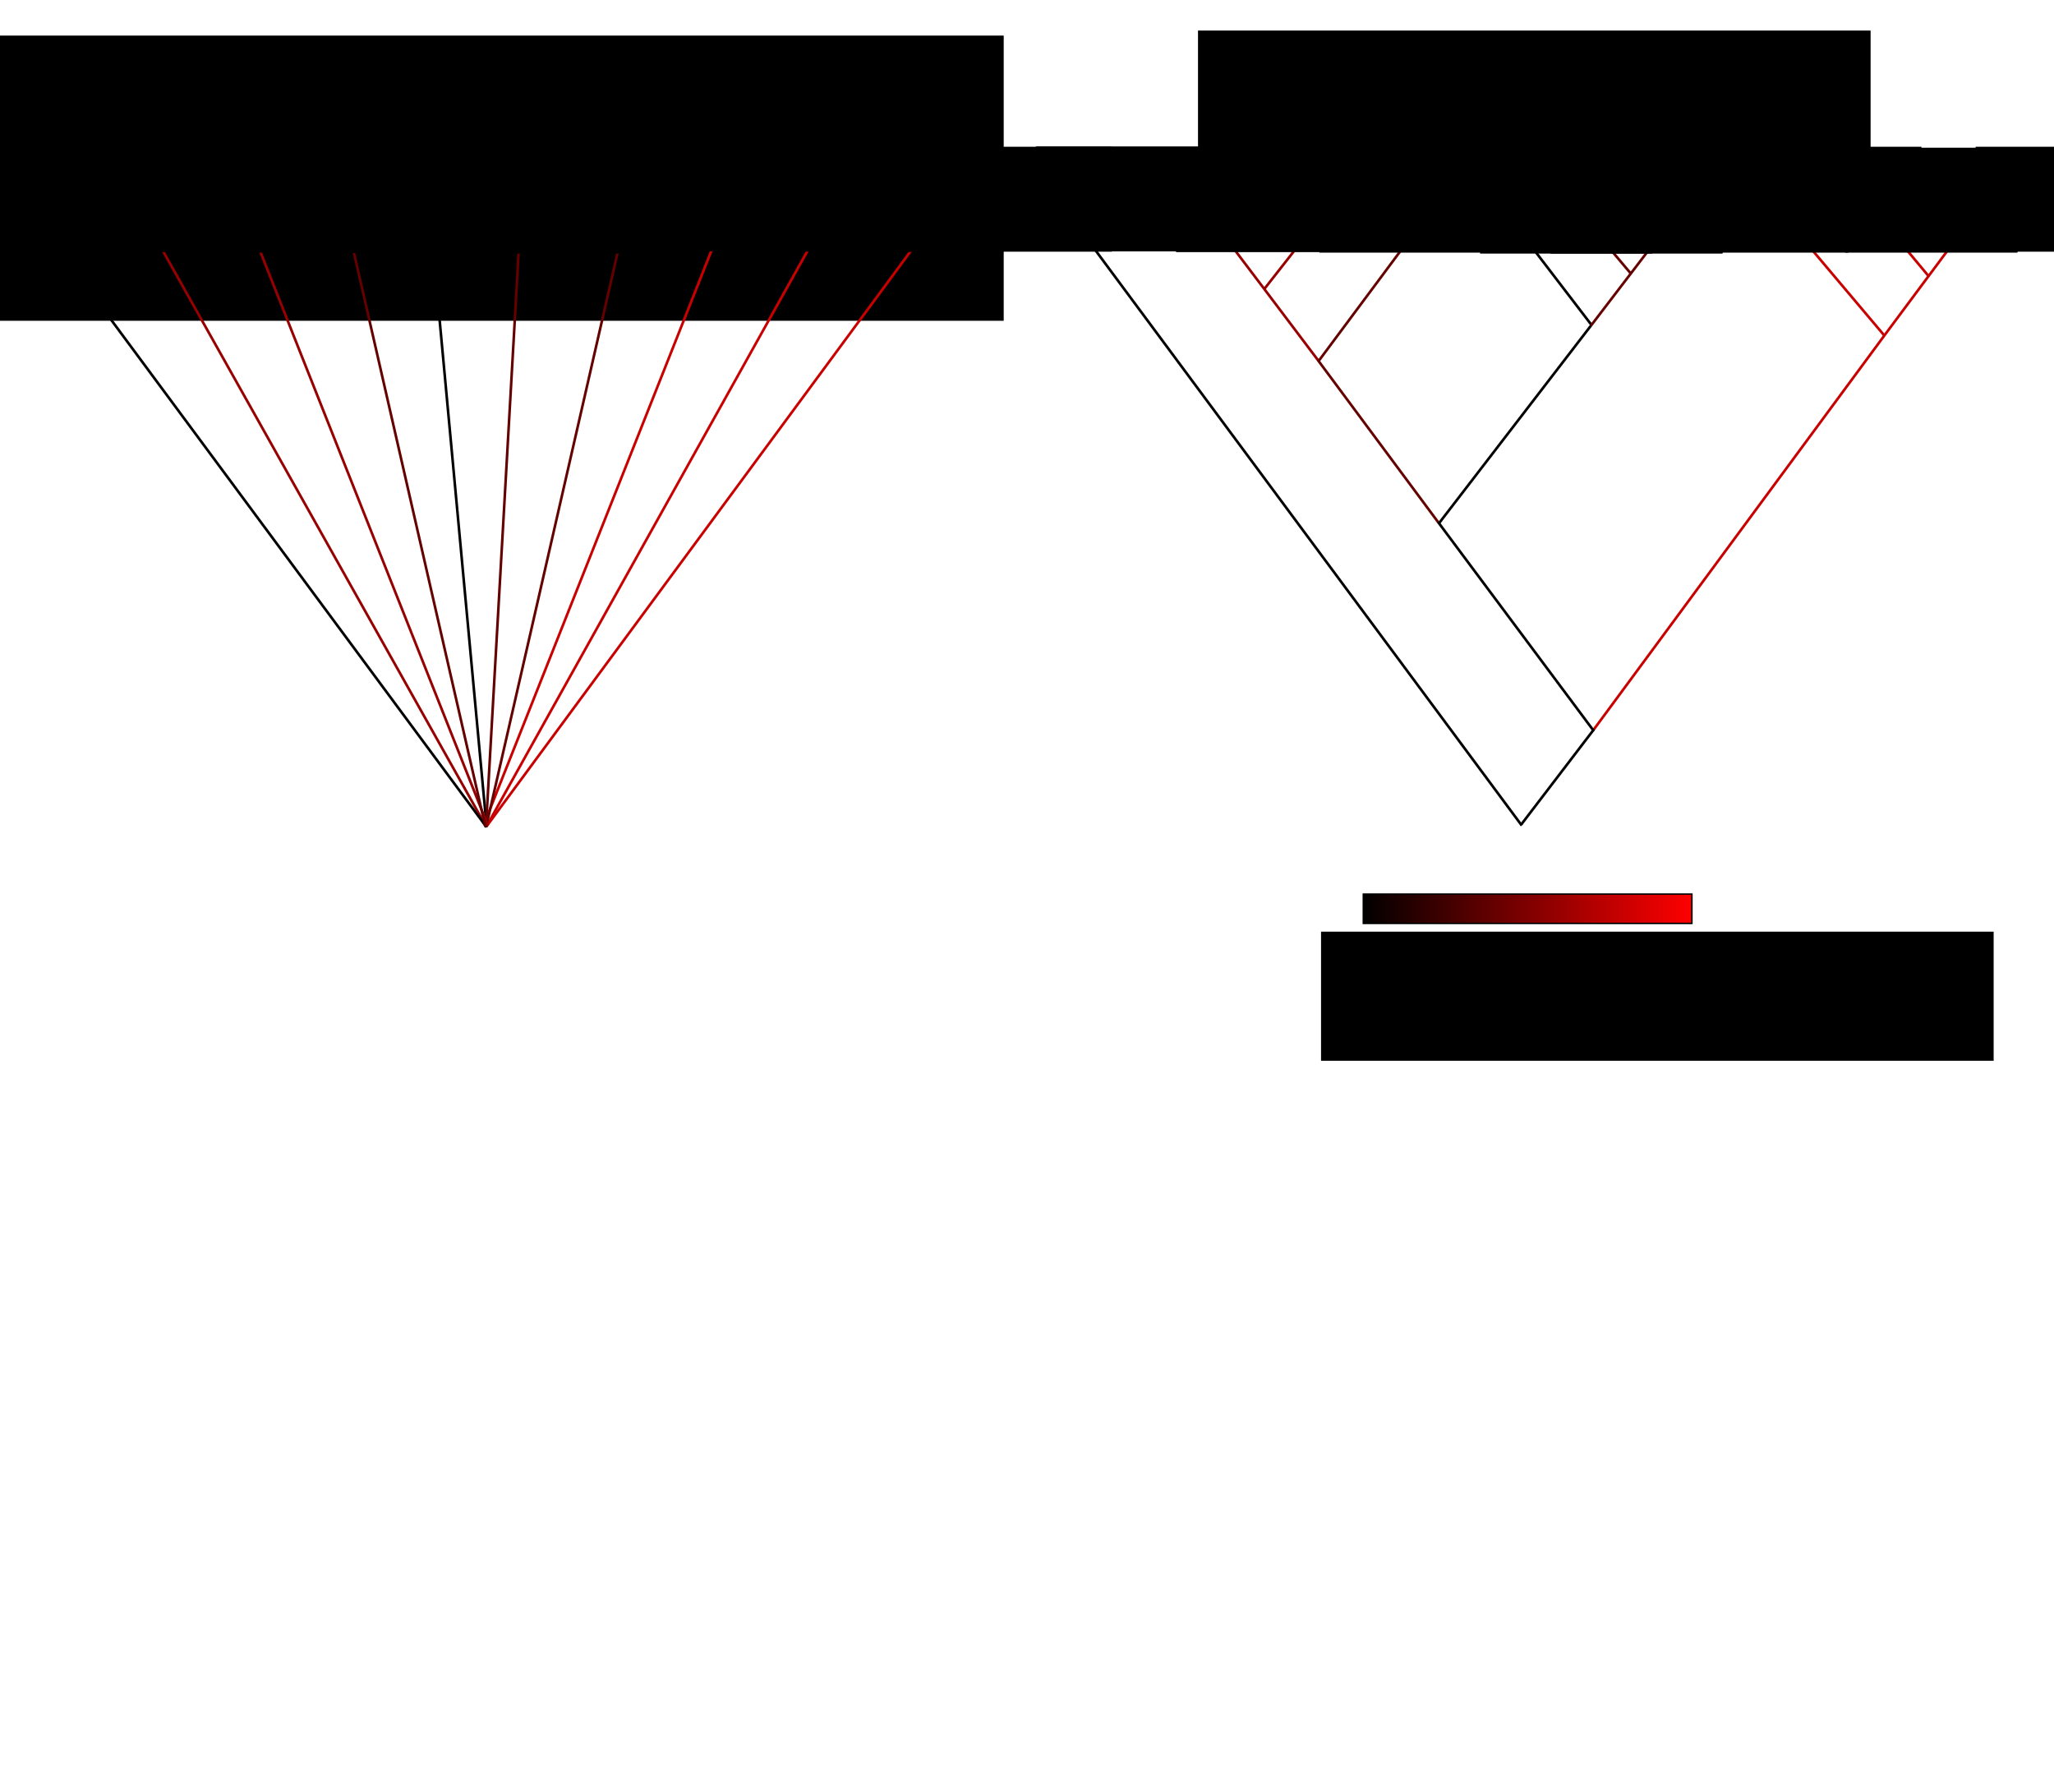 <?xml version="1.0" encoding="UTF-8" standalone="no"?>
<!-- Created with Inkscape (http://www.inkscape.org/) -->

<svg
   xmlns:dc="http://purl.org/dc/elements/1.1/"
   xmlns:cc="http://creativecommons.org/ns#"
   xmlns:rdf="http://www.w3.org/1999/02/22-rdf-syntax-ns#"
   xmlns:svg="http://www.w3.org/2000/svg"
   xmlns="http://www.w3.org/2000/svg"
   xmlns:xlink="http://www.w3.org/1999/xlink"
   xmlns:sodipodi="http://sodipodi.sourceforge.net/DTD/sodipodi-0.dtd"
   xmlns:inkscape="http://www.inkscape.org/namespaces/inkscape"
   width="791.748"
   height="690.671"
   id="svg5548"
   version="1.1"
   inkscape:version="0.91 r13725"
   sodipodi:docname="phylogenetic_contrasts.svg"
   inkscape:export-filename="/Users/bebatut/Documents/phd/com/2017/backofen_lab_meeting_02_16/images/phylogenetic_contrasts.png"
   inkscape:export-xdpi="100.828"
   inkscape:export-ydpi="100.828">
  <defs
     id="defs5550">
    <linearGradient
       id="linearGradient6309">
      <stop
         style="stop-color:#000000;stop-opacity:1;"
         offset="0"
         id="stop6311" />
      <stop
         style="stop-color:#ff0000;stop-opacity:1;"
         offset="1"
         id="stop6319" />
    </linearGradient>
    <linearGradient
       id="linearGradient6297">
      <stop
         style="stop-color:#0000fd;stop-opacity:1;"
         offset="0"
         id="stop6299" />
      <stop
         id="stop6307"
         offset="0.25"
         style="stop-color:#2525e3;stop-opacity:0.749;" />
      <stop
         id="stop6305"
         offset="0.5"
         style="stop-color:#4b4bc9;stop-opacity:0.498;" />
      <stop
         style="stop-color:#969696;stop-opacity:0;"
         offset="1"
         id="stop6301" />
    </linearGradient>
    <linearGradient
       inkscape:collect="always"
       xlink:href="#linearGradient6309"
       id="linearGradient3254"
       gradientUnits="userSpaceOnUse"
       gradientTransform="matrix(0.56,0,0,0.56,142.811,246.97)"
       x1="-180.307"
       y1="573.55"
       x2="46.967"
       y2="573.55" />
  </defs>
  <sodipodi:namedview
     id="base"
     pagecolor="#ffffff"
     bordercolor="#666666"
     borderopacity="1.0"
     inkscape:pageopacity="0.0"
     inkscape:pageshadow="2"
     inkscape:zoom="0.48212964"
     inkscape:cx="738.75669"
     inkscape:cy="218.5063"
     inkscape:document-units="px"
     inkscape:current-layer="layer1"
     showgrid="false"
     inkscape:window-width="1280"
     inkscape:window-height="751"
     inkscape:window-x="0"
     inkscape:window-y="1"
     inkscape:window-maximized="1"
     fit-margin-top="5"
     fit-margin-right="5"
     fit-margin-bottom="5"
     fit-margin-left="5" />
  <g
     inkscape:label="Layer 1"
     inkscape:groupmode="layer"
     id="layer1"
     transform="translate(483.352,-217.766)">
    <rect
       style="fill:url(#linearGradient3254);fill-opacity:1;stroke:#000000;stroke-width:0.56;stroke-miterlimit:4;stroke-dasharray:none;stroke-dashoffset:0;stroke-opacity:1"
       id="rect5787"
       width="126.668"
       height="11.31"
       x="42.155"
       y="562.388" />
    <flowRoot
       xml:space="preserve"
       id="flowRoot6374"
       style="font-style:normal;font-variant:normal;font-weight:normal;font-stretch:normal;font-size:20px;line-height:125%;font-family:'Grand Hotel';-inkscape-font-specification:'Grand Hotel';letter-spacing:0px;word-spacing:0px;fill:#000000;fill-opacity:1;stroke:none"
       transform="translate(163.795,114.597)"><flowRegion
         id="flowRegion6376"><rect
           id="rect6378"
           width="259.266"
           height="49.779"
           x="-137.93"
           y="462.272" /></flowRegion><flowPara
         id="flowPara6380"
         style="font-style:normal;font-variant:normal;font-weight:normal;font-stretch:normal;font-size:12px;font-family:Sans;-inkscape-font-specification:Helvetica">Range for a known criteria</flowPara></flowRoot>    <flowRoot
       xml:space="preserve"
       id="flowRoot6374-1"
       style="font-style:normal;font-variant:normal;font-weight:normal;font-stretch:normal;font-size:20px;line-height:125%;font-family:'Grand Hotel';-inkscape-font-specification:'Grand Hotel';letter-spacing:0px;word-spacing:0px;fill:#000000;fill-opacity:1;stroke:none"
       transform="translate(116.367,-232.729)"><flowRegion
         id="flowRegion6376-2"><rect
           id="rect6378-3"
           width="259.266"
           height="49.779"
           x="-137.93"
           y="462.272"
           style="font-size:20px" /></flowRegion><flowPara
         id="flowPara6380-2"
         style="font-style:normal;font-variant:normal;font-weight:normal;font-stretch:normal;font-size:20px;font-family:Sans;-inkscape-font-specification:Helvetica">What evolution produces</flowPara></flowRoot>    <flowRoot
       xml:space="preserve"
       id="flowRoot6374-1-3"
       style="font-style:normal;font-variant:normal;font-weight:normal;font-stretch:normal;font-size:20px;line-height:125%;font-family:'Grand Hotel';-inkscape-font-specification:'Grand Hotel';text-align:center;letter-spacing:0px;word-spacing:0px;text-anchor:middle;fill:#000000;fill-opacity:1;stroke:none"
       transform="translate(-347.426,-230.791)"><flowRegion
         id="flowRegion6376-2-5"><rect
           id="rect6378-3-4"
           width="388.9"
           height="109.929"
           x="-137.93"
           y="462.272"
           style="font-size:20px;text-align:center;text-anchor:middle" /></flowRegion><flowPara
         id="flowPara6380-2-8"
         style="font-style:normal;font-variant:normal;font-weight:normal;font-stretch:normal;font-size:20px;font-family:Sans;-inkscape-font-specification:Helvetica;text-align:center;text-anchor:middle">What conventional statistics assumed</flowPara></flowRoot>    <g
       id="g4398"
       transform="translate(-8.687,0)">
      <path
         inkscape:connector-curvature="0"
         id="path6337"
         d="M 79.862,419.275 33.395,356.645"
         style="fill:none;stroke:#640000;stroke-width:1px;stroke-linecap:butt;stroke-linejoin:miter;stroke-opacity:1" />
      <path
         sodipodi:nodetypes="cc"
         inkscape:connector-curvature="0"
         id="path5602-1-0"
         d="M 111.928,535.963 -67.819,293.438"
         style="fill:none;stroke:#000000;stroke-width:1px;stroke-linecap:butt;stroke-linejoin:miter;stroke-opacity:1" />
      <path
         sodipodi:nodetypes="cc"
         inkscape:connector-curvature="0"
         id="path5602-1-0-8-7-9"
         d="M 154.071,323.33 129.324,294.02"
         style="fill:none;stroke:#640000;stroke-width:1px;stroke-linecap:butt;stroke-linejoin:miter;stroke-opacity:1" />
      <path
         inkscape:connector-curvature="0"
         id="path6321"
         d="M 111.788,535.48 139.568,499.114"
         style="fill:none;stroke:#000000;stroke-width:1px;stroke-linecap:butt;stroke-linejoin:miter;stroke-opacity:1" />
      <path
         inkscape:connector-curvature="0"
         id="path6323"
         d="M 139.545,499.142 251.672,347.114"
         style="fill:none;stroke:#c80000;stroke-width:1px;stroke-linecap:butt;stroke-linejoin:miter;stroke-opacity:1" />
      <path
         sodipodi:nodetypes="cc"
         inkscape:connector-curvature="0"
         id="path6325"
         d="m 251.649,347.137 39.709,-53.36"
         style="fill:none;stroke:#c80000;stroke-width:1px;stroke-linecap:butt;stroke-linejoin:miter;stroke-opacity:1" />
      <path
         sodipodi:nodetypes="cc"
         inkscape:connector-curvature="0"
         id="path6327"
         d="m 206.854,293.956 44.979,53.319"
         style="fill:none;stroke:#c80000;stroke-width:1px;stroke-linecap:butt;stroke-linejoin:miter;stroke-opacity:1" />
      <path
         sodipodi:nodetypes="cc"
         inkscape:connector-curvature="0"
         id="path6329"
         d="m 243.334,293.717 25.281,30.325"
         style="fill:none;stroke:#c80000;stroke-width:1px;stroke-linecap:butt;stroke-linejoin:miter;stroke-opacity:1" />
      <path
         inkscape:connector-curvature="0"
         id="path6331"
         d="M 139.728,499.579 79.876,419.272"
         style="fill:none;stroke:#000000;stroke-width:1px;stroke-linecap:butt;stroke-linejoin:miter;stroke-opacity:1" />
      <path
         inkscape:connector-curvature="0"
         id="path6333"
         d="M -14.182,293.691 12.587,329.046"
         style="fill:none;stroke:#960000;stroke-width:1px;stroke-linecap:butt;stroke-linejoin:miter;stroke-opacity:1" />
      <path
         inkscape:connector-curvature="0"
         id="path6335"
         d="M 33.547,356.825 12.587,329.046"
         style="fill:none;stroke:#960000;stroke-width:1px;stroke-linecap:butt;stroke-linejoin:miter;stroke-opacity:1" />
      <path
         inkscape:connector-curvature="0"
         id="path6339"
         d="M 80.383,294.058 33.411,357.193"
         style="fill:none;stroke:#640000;stroke-width:1px;stroke-linecap:butt;stroke-linejoin:miter;stroke-opacity:1" />
      <path
         sodipodi:nodetypes="cc"
         inkscape:connector-curvature="0"
         id="path6341"
         d="M 12.605,329.258 40.357,293.869"
         style="fill:none;stroke:#960000;stroke-width:1px;stroke-linecap:butt;stroke-linejoin:miter;stroke-opacity:1" />
      <path
         inkscape:connector-curvature="0"
         id="path6343"
         d="M 79.785,419.753 138.627,343.234"
         style="fill:none;stroke:#000000;stroke-width:1px;stroke-linecap:butt;stroke-linejoin:miter;stroke-opacity:1" />
      <path
         sodipodi:nodetypes="cc"
         inkscape:connector-curvature="0"
         id="path6345"
         d="m 101.023,293.65 37.901,49.538"
         style="fill:none;stroke:#000000;stroke-width:1px;stroke-linecap:butt;stroke-linejoin:miter;stroke-opacity:1" />
      <path
         sodipodi:nodetypes="cc"
         inkscape:connector-curvature="0"
         id="path6347"
         d="m 138.604,343.279 37.662,-49.272"
         style="fill:none;stroke:#640000;stroke-width:1px;stroke-linecap:butt;stroke-linejoin:miter;stroke-opacity:1" />
      <flowRoot
         transform="translate(-391.687,4.309)"
         style="font-style:normal;font-variant:normal;font-weight:normal;font-stretch:normal;font-size:12px;line-height:125%;font-family:Sans;-inkscape-font-specification:Helvetica;letter-spacing:0px;word-spacing:0px;fill:#000000;fill-opacity:1;stroke:none"
         id="flowRoot6565-16"
         xml:space="preserve"><flowRegion
           id="flowRegion6567-1"><rect
             style="font-style:normal;font-variant:normal;font-weight:normal;font-stretch:normal;font-size:12px;font-family:Sans;-inkscape-font-specification:Helvetica"
             y="269.896"
             x="316.305"
             height="40.446"
             width="66.372"
             id="rect6569-2" /></flowRegion><flowPara
           id="flowPara6571-35">x<flowSpan
   id="flowSpan6573-0"
   style="font-size:65.001%;baseline-shift:sub">1</flowSpan></flowPara></flowRoot>      <flowRoot
         transform="translate(-337.636,4.606)"
         style="font-style:normal;font-variant:normal;font-weight:normal;font-stretch:normal;font-size:12px;line-height:125%;font-family:Sans;-inkscape-font-specification:Helvetica;letter-spacing:0px;word-spacing:0px;fill:#000000;fill-opacity:1;stroke:none"
         id="flowRoot6565-1-3"
         xml:space="preserve"><flowRegion
           id="flowRegion6567-6-4"><rect
             style="font-style:normal;font-variant:normal;font-weight:normal;font-stretch:normal;font-size:12px;font-family:Sans;-inkscape-font-specification:Helvetica"
             y="269.896"
             x="316.305"
             height="40.446"
             width="66.372"
             id="rect6569-0-3" /></flowRegion><flowPara
           id="flowPara6571-8-9">x<flowSpan
   id="flowSpan6616-4"
   style="font-size:65.001%;baseline-shift:sub">2</flowSpan></flowPara></flowRoot>      <flowRoot
         transform="translate(-282.423,4.803)"
         style="font-style:normal;font-variant:normal;font-weight:normal;font-stretch:normal;font-size:12px;line-height:125%;font-family:Sans;-inkscape-font-specification:Helvetica;letter-spacing:0px;word-spacing:0px;fill:#000000;fill-opacity:1;stroke:none"
         id="flowRoot6565-4-6"
         xml:space="preserve"><flowRegion
           id="flowRegion6567-0-7"><rect
             style="font-style:normal;font-variant:normal;font-weight:normal;font-stretch:normal;font-size:12px;font-family:Sans;-inkscape-font-specification:Helvetica"
             y="269.896"
             x="316.305"
             height="40.446"
             width="66.372"
             id="rect6569-7-8" /></flowRegion><flowPara
           id="flowPara6571-4-8">x<flowSpan
   id="flowSpan6738-5"
   style="font-size:65.001%;baseline-shift:sub">3</flowSpan></flowPara></flowRoot>      <flowRoot
         transform="translate(-241.358,4.436)"
         style="font-style:normal;font-variant:normal;font-weight:normal;font-stretch:normal;font-size:12px;line-height:125%;font-family:Sans;-inkscape-font-specification:Helvetica;letter-spacing:0px;word-spacing:0px;fill:#000000;fill-opacity:1;stroke:none"
         id="flowRoot6565-9-8"
         xml:space="preserve"><flowRegion
           id="flowRegion6567-4-0"><rect
             style="font-style:normal;font-variant:normal;font-weight:normal;font-stretch:normal;font-size:12px;font-family:Sans;-inkscape-font-specification:Helvetica"
             y="269.896"
             x="316.305"
             height="40.446"
             width="66.372"
             id="rect6569-6-4" /></flowRegion><flowPara
           id="flowPara6571-5-9">x<flowSpan
   id="flowSpan6740-5"
   style="font-size:65.001%;baseline-shift:sub">4</flowSpan></flowPara></flowRoot>      <flowRoot
         transform="translate(-220.458,5.169)"
         style="font-style:normal;font-variant:normal;font-weight:normal;font-stretch:normal;font-size:12px;line-height:125%;font-family:Sans;-inkscape-font-specification:Helvetica;letter-spacing:0px;word-spacing:0px;fill:#000000;fill-opacity:1;stroke:none"
         id="flowRoot6565-5-8"
         xml:space="preserve"><flowRegion
           id="flowRegion6567-8-1"><rect
             style="font-style:normal;font-variant:normal;font-weight:normal;font-stretch:normal;font-size:12px;font-family:Sans;-inkscape-font-specification:Helvetica"
             y="269.896"
             x="316.305"
             height="40.446"
             width="66.372"
             id="rect6569-5-3" /></flowRegion><flowPara
           id="flowPara6571-3-2">x<flowSpan
   id="flowSpan6742-1"
   style="font-size:65.001%;baseline-shift:sub">5</flowSpan></flowPara></flowRoot>      <flowRoot
         transform="translate(-193.325,5.169)"
         style="font-style:normal;font-variant:normal;font-weight:normal;font-stretch:normal;font-size:12px;line-height:125%;font-family:Sans;-inkscape-font-specification:Helvetica;letter-spacing:0px;word-spacing:0px;fill:#000000;fill-opacity:1;stroke:none"
         id="flowRoot6565-12-3"
         xml:space="preserve"><flowRegion
           id="flowRegion6567-7-7"><rect
             style="font-style:normal;font-variant:normal;font-weight:normal;font-stretch:normal;font-size:12px;font-family:Sans;-inkscape-font-specification:Helvetica"
             y="269.896"
             x="316.305"
             height="40.446"
             width="66.372"
             id="rect6569-65-1" /></flowRegion><flowPara
           id="flowPara6571-89-5">x<flowSpan
   id="flowSpan6744-1"
   style="font-size:65.001%;baseline-shift:sub">6</flowSpan></flowPara></flowRoot>      <flowRoot
         transform="translate(-144.927,4.803)"
         style="font-style:normal;font-variant:normal;font-weight:normal;font-stretch:normal;font-size:12px;line-height:125%;font-family:Sans;-inkscape-font-specification:Helvetica;letter-spacing:0px;word-spacing:0px;fill:#000000;fill-opacity:1;stroke:none"
         id="flowRoot6565-0-9"
         xml:space="preserve"><flowRegion
           id="flowRegion6567-5-7"><rect
             style="font-style:normal;font-variant:normal;font-weight:normal;font-stretch:normal;font-size:12px;font-family:Sans;-inkscape-font-specification:Helvetica"
             y="269.896"
             x="316.305"
             height="40.446"
             width="66.372"
             id="rect6569-4-9" /></flowRegion><flowPara
           id="flowPara6571-7-9">x<flowSpan
   id="flowSpan6746-0"
   style="font-size:65.001%;baseline-shift:sub">7</flowSpan></flowPara></flowRoot>      <flowRoot
         transform="translate(-116.694,4.436)"
         style="font-style:normal;font-variant:normal;font-weight:normal;font-stretch:normal;font-size:12px;line-height:125%;font-family:Sans;-inkscape-font-specification:Helvetica;letter-spacing:0px;word-spacing:0px;fill:#000000;fill-opacity:1;stroke:none"
         id="flowRoot6565-08-1"
         xml:space="preserve"><flowRegion
           id="flowRegion6567-2-2"><rect
             style="font-style:normal;font-variant:normal;font-weight:normal;font-stretch:normal;font-size:12px;font-family:Sans;-inkscape-font-specification:Helvetica"
             y="269.896"
             x="316.305"
             height="40.446"
             width="66.372"
             id="rect6569-60-8" /></flowRegion><flowPara
           id="flowPara6571-88-5">x<flowSpan
   id="flowSpan6748-1"
   style="font-size:65.001%;baseline-shift:sub">8</flowSpan></flowPara></flowRoot>      <flowRoot
         transform="translate(-79.661,4.803)"
         style="font-style:normal;font-variant:normal;font-weight:normal;font-stretch:normal;font-size:12px;line-height:125%;font-family:Sans;-inkscape-font-specification:Helvetica;letter-spacing:0px;word-spacing:0px;fill:#000000;fill-opacity:1;stroke:none"
         id="flowRoot6565-93-4"
         xml:space="preserve"><flowRegion
           id="flowRegion6567-87-6"><rect
             style="font-style:normal;font-variant:normal;font-weight:normal;font-stretch:normal;font-size:12px;font-family:Sans;-inkscape-font-specification:Helvetica"
             y="269.896"
             x="316.305"
             height="40.446"
             width="66.372"
             id="rect6569-08-6" /></flowRegion><flowPara
           id="flowPara6571-56-4">x<flowSpan
   id="flowSpan6750-1"
   style="font-size:65.001%;baseline-shift:sub">9</flowSpan></flowPara></flowRoot>      <flowRoot
         transform="translate(-29.429,4.436)"
         style="font-style:normal;font-variant:normal;font-weight:normal;font-stretch:normal;font-size:12px;line-height:125%;font-family:Sans;-inkscape-font-specification:Helvetica;letter-spacing:0px;word-spacing:0px;fill:#000000;fill-opacity:1;stroke:none"
         id="flowRoot6565-938-3"
         xml:space="preserve"><flowRegion
           id="flowRegion6567-67-7"><rect
             style="font-style:normal;font-variant:normal;font-weight:normal;font-stretch:normal;font-size:12px;font-family:Sans;-inkscape-font-specification:Helvetica"
             y="269.896"
             x="316.305"
             height="40.446"
             width="66.372"
             id="rect6569-70-3" /></flowRegion><flowPara
           id="flowPara6571-9-8">x<flowSpan
   id="flowSpan6752-4"
   style="font-size:65.001%;baseline-shift:sub">10</flowSpan></flowPara></flowRoot>    </g>
    <g
       id="g4466">
      <path
         sodipodi:nodetypes="cc"
         inkscape:connector-curvature="0"
         id="path5556-2"
         d="m -201.09,294.119 -95.714,241.429"
         style="fill:none;stroke:#c80000;stroke-width:1px;stroke-linecap:butt;stroke-linejoin:miter;stroke-opacity:1" />
      <path
         inkscape:connector-curvature="0"
         id="path5578"
         d="m -318.198,294.748 22.223,239.406"
         style="fill:none;stroke:#000000;stroke-width:1px;stroke-linecap:butt;stroke-linejoin:miter;stroke-opacity:1" />
      <path
         sodipodi:nodetypes="cc"
         inkscape:connector-curvature="0"
         id="path5580"
         d="m -282.338,295.758 -13.637,239.911"
         style="fill:none;stroke:#640000;stroke-width:1px;stroke-linecap:butt;stroke-linejoin:miter;stroke-opacity:1" />
      <path
         sodipodi:nodetypes="cc"
         inkscape:connector-curvature="0"
         id="path5582"
         d="M -161.507,295.49 -295.857,536.325"
         style="fill:none;stroke:#c80000;stroke-width:1px;stroke-linecap:butt;stroke-linejoin:miter;stroke-opacity:1" />
      <path
         sodipodi:nodetypes="cc"
         inkscape:connector-curvature="0"
         id="path5582-2"
         d="m -431.366,295.222 135.422,241.192"
         style="fill:none;stroke:#960000;stroke-width:1px;stroke-linecap:butt;stroke-linejoin:miter;stroke-opacity:1" />
      <path
         sodipodi:nodetypes="cc"
         inkscape:connector-curvature="0"
         id="path5602"
         d="M -295.947,536.473 -118.665,296.056"
         style="fill:none;stroke:#c80000;stroke-width:1px;stroke-linecap:butt;stroke-linejoin:miter;stroke-opacity:1" />
      <path
         sodipodi:nodetypes="cc"
         inkscape:connector-curvature="0"
         id="path5602-1"
         d="M -295.79,536.6 -474.501,295.112"
         style="fill:none;stroke:#000000;stroke-width:1px;stroke-linecap:butt;stroke-linejoin:miter;stroke-opacity:1" />
      <path
         inkscape:connector-curvature="0"
         id="path6351"
         d="m -240.894,295.947 -54.999,240.161"
         style="fill:none;stroke:#640000;stroke-width:1px;stroke-linecap:butt;stroke-linejoin:miter;stroke-opacity:1" />
      <path
         sodipodi:nodetypes="cc"
         inkscape:connector-curvature="0"
         id="path5556-2-4"
         d="m -391.049,294.483 95.714,241.429"
         style="fill:none;stroke:#960000;stroke-width:1px;stroke-linecap:butt;stroke-linejoin:miter;stroke-opacity:1" />
      <path
         inkscape:connector-curvature="0"
         id="path6351-4"
         d="m -351.245,296.31 54.999,240.161"
         style="fill:none;stroke:#640000;stroke-width:1px;stroke-linecap:butt;stroke-linejoin:miter;stroke-opacity:1" />
      <flowRoot
         transform="translate(-795.01,4.309)"
         style="font-size:12px;font-style:normal;font-variant:normal;font-weight:normal;font-stretch:normal;line-height:125%;letter-spacing:0px;word-spacing:0px;fill:#000000;fill-opacity:1;stroke:none;font-family:Sans;-inkscape-font-specification:Helvetica"
         id="flowRoot6565-2"
         xml:space="preserve"><flowRegion
           id="flowRegion6567-22"><rect
             style="font-size:12px;font-style:normal;font-variant:normal;font-weight:normal;font-stretch:normal;font-family:Sans;-inkscape-font-specification:Helvetica"
             y="269.896"
             x="316.305"
             height="40.446"
             width="66.372"
             id="rect6569-1" /></flowRegion><flowPara
           id="flowPara6571-2">x<flowSpan
   id="flowSpan6573-8"
   style="font-size:65.001%;baseline-shift:sub">1</flowSpan></flowPara></flowRoot>      <flowRoot
         transform="translate(-753.145,4.606)"
         style="font-size:12px;font-style:normal;font-variant:normal;font-weight:normal;font-stretch:normal;line-height:125%;letter-spacing:0px;word-spacing:0px;fill:#000000;fill-opacity:1;stroke:none;font-family:Sans;-inkscape-font-specification:Helvetica"
         id="flowRoot6565-1-0"
         xml:space="preserve"><flowRegion
           id="flowRegion6567-6-44"><rect
             style="font-size:12px;font-style:normal;font-variant:normal;font-weight:normal;font-stretch:normal;font-family:Sans;-inkscape-font-specification:Helvetica"
             y="269.896"
             x="316.305"
             height="40.446"
             width="66.372"
             id="rect6569-0-5" /></flowRegion><flowPara
           id="flowPara6571-8-1">x<flowSpan
   id="flowSpan6616-6"
   style="font-size:65.001%;baseline-shift:sub">2</flowSpan></flowPara></flowRoot>      <flowRoot
         transform="translate(-712.97,4.803)"
         style="font-size:12px;font-style:normal;font-variant:normal;font-weight:normal;font-stretch:normal;line-height:125%;letter-spacing:0px;word-spacing:0px;fill:#000000;fill-opacity:1;stroke:none;font-family:Sans;-inkscape-font-specification:Helvetica"
         id="flowRoot6565-4-62"
         xml:space="preserve"><flowRegion
           id="flowRegion6567-0-6"><rect
             style="font-size:12px;font-style:normal;font-variant:normal;font-weight:normal;font-stretch:normal;font-family:Sans;-inkscape-font-specification:Helvetica"
             y="269.896"
             x="316.305"
             height="40.446"
             width="66.372"
             id="rect6569-7-86" /></flowRegion><flowPara
           id="flowPara6571-4-9">x<flowSpan
   id="flowSpan6738-4"
   style="font-size:65.001%;baseline-shift:sub">3</flowSpan></flowPara></flowRoot>      <flowRoot
         transform="translate(-673.201,4.955)"
         style="font-size:12px;font-style:normal;font-variant:normal;font-weight:normal;font-stretch:normal;line-height:125%;letter-spacing:0px;word-spacing:0px;fill:#000000;fill-opacity:1;stroke:none;font-family:Sans;-inkscape-font-specification:Helvetica"
         id="flowRoot6565-9-2"
         xml:space="preserve"><flowRegion
           id="flowRegion6567-4-9"><rect
             style="font-size:12px;font-style:normal;font-variant:normal;font-weight:normal;font-stretch:normal;font-family:Sans;-inkscape-font-specification:Helvetica"
             y="269.896"
             x="316.305"
             height="40.446"
             width="66.372"
             id="rect6569-6-5" /></flowRegion><flowPara
           id="flowPara6571-5-8">x<flowSpan
   id="flowSpan6740-3"
   style="font-size:65.001%;baseline-shift:sub">4</flowSpan></flowPara></flowRoot>      <flowRoot
         transform="translate(-639.597,4.91)"
         style="font-size:12px;font-style:normal;font-variant:normal;font-weight:normal;font-stretch:normal;line-height:125%;letter-spacing:0px;word-spacing:0px;fill:#000000;fill-opacity:1;stroke:none;font-family:Sans;-inkscape-font-specification:Helvetica"
         id="flowRoot6565-5-2"
         xml:space="preserve"><flowRegion
           id="flowRegion6567-8-6"><rect
             style="font-size:12px;font-style:normal;font-variant:normal;font-weight:normal;font-stretch:normal;font-family:Sans;-inkscape-font-specification:Helvetica"
             y="269.896"
             x="316.305"
             height="40.446"
             width="66.372"
             id="rect6569-5-9" /></flowRegion><flowPara
           id="flowPara6571-3-9">x<flowSpan
   id="flowSpan6742-2"
   style="font-size:65.001%;baseline-shift:sub">5</flowSpan></flowPara></flowRoot>      <flowRoot
         transform="translate(-602.872,5.169)"
         style="font-size:12px;font-style:normal;font-variant:normal;font-weight:normal;font-stretch:normal;line-height:125%;letter-spacing:0px;word-spacing:0px;fill:#000000;fill-opacity:1;stroke:none;font-family:Sans;-inkscape-font-specification:Helvetica"
         id="flowRoot6565-12-4"
         xml:space="preserve"><flowRegion
           id="flowRegion6567-7-0"><rect
             style="font-size:12px;font-style:normal;font-variant:normal;font-weight:normal;font-stretch:normal;font-family:Sans;-inkscape-font-specification:Helvetica"
             y="269.896"
             x="316.305"
             height="40.446"
             width="66.372"
             id="rect6569-65-5" /></flowRegion><flowPara
           id="flowPara6571-89-7">x<flowSpan
   id="flowSpan6744-7"
   style="font-size:65.001%;baseline-shift:sub">6</flowSpan></flowPara></flowRoot>      <flowRoot
         transform="translate(-559.917,4.284)"
         style="font-size:12px;font-style:normal;font-variant:normal;font-weight:normal;font-stretch:normal;line-height:125%;letter-spacing:0px;word-spacing:0px;fill:#000000;fill-opacity:1;stroke:none;font-family:Sans;-inkscape-font-specification:Helvetica"
         id="flowRoot6565-0-6"
         xml:space="preserve"><flowRegion
           id="flowRegion6567-5-3"><rect
             style="font-size:12px;font-style:normal;font-variant:normal;font-weight:normal;font-stretch:normal;font-family:Sans;-inkscape-font-specification:Helvetica"
             y="269.896"
             x="316.305"
             height="40.446"
             width="66.372"
             id="rect6569-4-6" /></flowRegion><flowPara
           id="flowPara6571-7-1">x<flowSpan
   id="flowSpan6746-9"
   style="font-size:65.001%;baseline-shift:sub">7</flowSpan></flowPara></flowRoot>      <flowRoot
         transform="translate(-520.018,4.436)"
         style="font-size:12px;font-style:normal;font-variant:normal;font-weight:normal;font-stretch:normal;line-height:125%;letter-spacing:0px;word-spacing:0px;fill:#000000;fill-opacity:1;stroke:none;font-family:Sans;-inkscape-font-specification:Helvetica"
         id="flowRoot6565-08-6"
         xml:space="preserve"><flowRegion
           id="flowRegion6567-2-8"><rect
             style="font-size:12px;font-style:normal;font-variant:normal;font-weight:normal;font-stretch:normal;font-family:Sans;-inkscape-font-specification:Helvetica"
             y="269.896"
             x="316.305"
             height="40.446"
             width="66.372"
             id="rect6569-60-88" /></flowRegion><flowPara
           id="flowPara6571-88-0">x<flowSpan
   id="flowSpan6748-11"
   style="font-size:65.001%;baseline-shift:sub">8</flowSpan></flowPara></flowRoot>      <flowRoot
         transform="translate(-480.652,4.544)"
         style="font-size:12px;font-style:normal;font-variant:normal;font-weight:normal;font-stretch:normal;line-height:125%;letter-spacing:0px;word-spacing:0px;fill:#000000;fill-opacity:1;stroke:none;font-family:Sans;-inkscape-font-specification:Helvetica"
         id="flowRoot6565-93-49"
         xml:space="preserve"><flowRegion
           id="flowRegion6567-87-3"><rect
             style="font-size:12px;font-style:normal;font-variant:normal;font-weight:normal;font-stretch:normal;font-family:Sans;-inkscape-font-specification:Helvetica"
             y="269.896"
             x="316.305"
             height="40.446"
             width="66.372"
             id="rect6569-08-8" /></flowRegion><flowPara
           id="flowPara6571-56-7">x<flowSpan
   id="flowSpan6750-6"
   style="font-size:65.001%;baseline-shift:sub">9</flowSpan></flowPara></flowRoot>      <flowRoot
         transform="translate(-437.42,4.436)"
         style="font-size:12px;font-style:normal;font-variant:normal;font-weight:normal;font-stretch:normal;line-height:125%;letter-spacing:0px;word-spacing:0px;fill:#000000;fill-opacity:1;stroke:none;font-family:Sans;-inkscape-font-specification:Helvetica"
         id="flowRoot6565-938-7"
         xml:space="preserve"><flowRegion
           id="flowRegion6567-67-72"><rect
             style="font-size:12px;font-style:normal;font-variant:normal;font-weight:normal;font-stretch:normal;font-family:Sans;-inkscape-font-specification:Helvetica"
             y="269.896"
             x="316.305"
             height="40.446"
             width="66.372"
             id="rect6569-70-8" /></flowRegion><flowPara
           id="flowPara6571-9-6">x<flowSpan
   id="flowSpan6752-5"
   style="font-size:65.001%;baseline-shift:sub">10</flowSpan></flowPara></flowRoot>    </g>
    <flowRoot
       xml:space="preserve"
       id="flowRoot6374-1-0"
       style="font-style:normal;font-variant:normal;font-weight:normal;font-stretch:normal;font-size:20px;line-height:125%;font-family:'Grand Hotel';-inkscape-font-specification:'Grand Hotel';text-align:center;letter-spacing:0px;word-spacing:0px;text-anchor:middle;fill:#000000;fill-opacity:1;stroke:none"
       transform="translate(447.238,-232.729)"><flowRegion
         id="flowRegion6376-2-2"><rect
           id="rect6378-3-5"
           width="423.24"
           height="52.89"
           x="-137.93"
           y="462.272"
           style="font-size:20px;text-align:center;text-anchor:middle" /></flowRegion><flowPara
         id="flowPara6380-2-1"
         style="font-style:normal;font-variant:normal;font-weight:normal;font-stretch:normal;font-size:20px;font-family:Sans;-inkscape-font-specification:Helvetica;text-align:center;text-anchor:middle">What phylogenetic contrasts computes</flowPara></flowRoot>    <g
       id="g4528"
       transform="translate(612.474,-352.29)">
      <path
         inkscape:connector-curvature="0"
         id="path6337-7"
         d="m -143.633,770.981 -46.467,-62.629"
         style="fill:none;stroke:#640000;stroke-width:1px;stroke-linecap:butt;stroke-linejoin:miter;stroke-opacity:1" />
      <path
         sodipodi:nodetypes="cc"
         inkscape:connector-curvature="0"
         id="path5602-1-0-1"
         d="M -111.567,887.67 -291.314,645.145"
         style="fill:none;stroke:#000000;stroke-width:1px;stroke-linecap:butt;stroke-linejoin:miter;stroke-opacity:1" />
      <path
         sodipodi:nodetypes="cc"
         inkscape:connector-curvature="0"
         id="path5602-1-0-8-7-9-4"
         d="M -69.424,675.037 -94.171,645.726"
         style="fill:none;stroke:#640000;stroke-width:1px;stroke-linecap:butt;stroke-linejoin:miter;stroke-opacity:1" />
      <path
         inkscape:connector-curvature="0"
         id="path6321-4"
         d="m -111.706,887.186 27.779,-36.365"
         style="fill:none;stroke:#000000;stroke-width:1px;stroke-linecap:butt;stroke-linejoin:miter;stroke-opacity:1" />
      <path
         inkscape:connector-curvature="0"
         id="path6323-0"
         d="M -83.95,850.848 28.177,698.82"
         style="fill:none;stroke:#c80000;stroke-width:1px;stroke-linecap:butt;stroke-linejoin:miter;stroke-opacity:1" />
      <path
         sodipodi:nodetypes="cc"
         inkscape:connector-curvature="0"
         id="path6325-2"
         d="M 28.154,698.844 67.863,645.484"
         style="fill:none;stroke:#c80000;stroke-width:1px;stroke-linecap:butt;stroke-linejoin:miter;stroke-opacity:1" />
      <path
         sodipodi:nodetypes="cc"
         inkscape:connector-curvature="0"
         id="path6327-2"
         d="m -16.64,645.662 44.979,53.319"
         style="fill:none;stroke:#c80000;stroke-width:1px;stroke-linecap:butt;stroke-linejoin:miter;stroke-opacity:1" />
      <path
         sodipodi:nodetypes="cc"
         inkscape:connector-curvature="0"
         id="path6329-5"
         d="m 19.839,645.424 25.281,30.325"
         style="fill:none;stroke:#c80000;stroke-width:1px;stroke-linecap:butt;stroke-linejoin:miter;stroke-opacity:1" />
      <path
         inkscape:connector-curvature="0"
         id="path6331-4"
         d="m -83.767,851.285 -59.852,-80.307"
         style="fill:none;stroke:#000000;stroke-width:1px;stroke-linecap:butt;stroke-linejoin:miter;stroke-opacity:1" />
      <path
         inkscape:connector-curvature="0"
         id="path6333-4"
         d="m -237.677,645.397 26.769,35.355"
         style="fill:none;stroke:#960000;stroke-width:1px;stroke-linecap:butt;stroke-linejoin:miter;stroke-opacity:1" />
      <path
         inkscape:connector-curvature="0"
         id="path6335-6"
         d="M -189.947,708.532 -210.908,680.753"
         style="fill:none;stroke:#960000;stroke-width:1px;stroke-linecap:butt;stroke-linejoin:miter;stroke-opacity:1" />
      <path
         inkscape:connector-curvature="0"
         id="path6339-3"
         d="m -143.112,645.765 -46.972,63.135"
         style="fill:none;stroke:#640000;stroke-width:1px;stroke-linecap:butt;stroke-linejoin:miter;stroke-opacity:1" />
      <path
         sodipodi:nodetypes="cc"
         inkscape:connector-curvature="0"
         id="path6341-9"
         d="m -210.89,680.965 27.752,-35.389"
         style="fill:none;stroke:#960000;stroke-width:1px;stroke-linecap:butt;stroke-linejoin:miter;stroke-opacity:1" />
      <path
         inkscape:connector-curvature="0"
         id="path6343-9"
         d="m -143.709,771.46 58.841,-76.519"
         style="fill:none;stroke:#000000;stroke-width:1px;stroke-linecap:butt;stroke-linejoin:miter;stroke-opacity:1" />
      <path
         sodipodi:nodetypes="cc"
         inkscape:connector-curvature="0"
         id="path6345-9"
         d="m -122.472,645.356 37.901,49.538"
         style="fill:none;stroke:#000000;stroke-width:1px;stroke-linecap:butt;stroke-linejoin:miter;stroke-opacity:1" />
      <path
         sodipodi:nodetypes="cc"
         inkscape:connector-curvature="0"
         id="path6347-9"
         d="m -84.891,694.986 37.662,-49.272"
         style="fill:none;stroke:#640000;stroke-width:1px;stroke-linecap:butt;stroke-linejoin:miter;stroke-opacity:1" />
      <flowRoot
         transform="translate(-613.545,356.599)"
         style="font-style:normal;font-variant:normal;font-weight:normal;font-stretch:normal;font-size:12px;line-height:125%;font-family:Sans;-inkscape-font-specification:Helvetica;letter-spacing:0px;word-spacing:0px;fill:#000000;fill-opacity:1;stroke:none"
         id="flowRoot6565"
         xml:space="preserve"><flowRegion
           id="flowRegion6567"><rect
             style="font-style:normal;font-variant:normal;font-weight:normal;font-stretch:normal;font-size:12px;font-family:Sans;-inkscape-font-specification:Helvetica"
             y="269.896"
             x="316.305"
             height="40.446"
             width="66.372"
             id="rect6569" /></flowRegion><flowPara
           id="flowPara6571">x<flowSpan
   id="flowSpan6573"
   style="font-size:65.001%;baseline-shift:sub">1</flowSpan></flowPara></flowRoot>      <flowRoot
         transform="translate(-559.494,356.896)"
         style="font-style:normal;font-variant:normal;font-weight:normal;font-stretch:normal;font-size:12px;line-height:125%;font-family:Sans;-inkscape-font-specification:Helvetica;letter-spacing:0px;word-spacing:0px;fill:#000000;fill-opacity:1;stroke:none"
         id="flowRoot6565-1"
         xml:space="preserve"><flowRegion
           id="flowRegion6567-6"><rect
             style="font-style:normal;font-variant:normal;font-weight:normal;font-stretch:normal;font-size:12px;font-family:Sans;-inkscape-font-specification:Helvetica"
             y="269.896"
             x="316.305"
             height="40.446"
             width="66.372"
             id="rect6569-0" /></flowRegion><flowPara
           id="flowPara6571-8">x<flowSpan
   id="flowSpan6616"
   style="font-size:65.001%;baseline-shift:sub">2</flowSpan></flowPara></flowRoot>      <flowRoot
         transform="translate(-504.281,357.093)"
         style="font-style:normal;font-variant:normal;font-weight:normal;font-stretch:normal;font-size:12px;line-height:125%;font-family:Sans;-inkscape-font-specification:Helvetica;letter-spacing:0px;word-spacing:0px;fill:#000000;fill-opacity:1;stroke:none"
         id="flowRoot6565-4"
         xml:space="preserve"><flowRegion
           id="flowRegion6567-0"><rect
             style="font-style:normal;font-variant:normal;font-weight:normal;font-stretch:normal;font-size:12px;font-family:Sans;-inkscape-font-specification:Helvetica"
             y="269.896"
             x="316.305"
             height="40.446"
             width="66.372"
             id="rect6569-7" /></flowRegion><flowPara
           id="flowPara6571-4">x<flowSpan
   id="flowSpan6738"
   style="font-size:65.001%;baseline-shift:sub">3</flowSpan></flowPara></flowRoot>      <flowRoot
         transform="translate(-463.216,356.726)"
         style="font-style:normal;font-variant:normal;font-weight:normal;font-stretch:normal;font-size:12px;line-height:125%;font-family:Sans;-inkscape-font-specification:Helvetica;letter-spacing:0px;word-spacing:0px;fill:#000000;fill-opacity:1;stroke:none"
         id="flowRoot6565-9"
         xml:space="preserve"><flowRegion
           id="flowRegion6567-4"><rect
             style="font-style:normal;font-variant:normal;font-weight:normal;font-stretch:normal;font-size:12px;font-family:Sans;-inkscape-font-specification:Helvetica"
             y="269.896"
             x="316.305"
             height="40.446"
             width="66.372"
             id="rect6569-6" /></flowRegion><flowPara
           id="flowPara6571-5">x<flowSpan
   id="flowSpan6740"
   style="font-size:65.001%;baseline-shift:sub">4</flowSpan></flowPara></flowRoot>      <flowRoot
         transform="translate(-442.316,357.459)"
         style="font-style:normal;font-variant:normal;font-weight:normal;font-stretch:normal;font-size:12px;line-height:125%;font-family:Sans;-inkscape-font-specification:Helvetica;letter-spacing:0px;word-spacing:0px;fill:#000000;fill-opacity:1;stroke:none"
         id="flowRoot6565-5"
         xml:space="preserve"><flowRegion
           id="flowRegion6567-8"><rect
             style="font-style:normal;font-variant:normal;font-weight:normal;font-stretch:normal;font-size:12px;font-family:Sans;-inkscape-font-specification:Helvetica"
             y="269.896"
             x="316.305"
             height="40.446"
             width="66.372"
             id="rect6569-5" /></flowRegion><flowPara
           id="flowPara6571-3">x<flowSpan
   id="flowSpan6742"
   style="font-size:65.001%;baseline-shift:sub">5</flowSpan></flowPara></flowRoot>      <flowRoot
         transform="translate(-415.183,357.459)"
         style="font-style:normal;font-variant:normal;font-weight:normal;font-stretch:normal;font-size:12px;line-height:125%;font-family:Sans;-inkscape-font-specification:Helvetica;letter-spacing:0px;word-spacing:0px;fill:#000000;fill-opacity:1;stroke:none"
         id="flowRoot6565-12"
         xml:space="preserve"><flowRegion
           id="flowRegion6567-7"><rect
             style="font-style:normal;font-variant:normal;font-weight:normal;font-stretch:normal;font-size:12px;font-family:Sans;-inkscape-font-specification:Helvetica"
             y="269.896"
             x="316.305"
             height="40.446"
             width="66.372"
             id="rect6569-65" /></flowRegion><flowPara
           id="flowPara6571-89">x<flowSpan
   id="flowSpan6744"
   style="font-size:65.001%;baseline-shift:sub">6</flowSpan></flowPara></flowRoot>      <flowRoot
         transform="translate(-366.785,357.093)"
         style="font-style:normal;font-variant:normal;font-weight:normal;font-stretch:normal;font-size:12px;line-height:125%;font-family:Sans;-inkscape-font-specification:Helvetica;letter-spacing:0px;word-spacing:0px;fill:#000000;fill-opacity:1;stroke:none"
         id="flowRoot6565-0"
         xml:space="preserve"><flowRegion
           id="flowRegion6567-5"><rect
             style="font-style:normal;font-variant:normal;font-weight:normal;font-stretch:normal;font-size:12px;font-family:Sans;-inkscape-font-specification:Helvetica"
             y="269.896"
             x="316.305"
             height="40.446"
             width="66.372"
             id="rect6569-4" /></flowRegion><flowPara
           id="flowPara6571-7">x<flowSpan
   id="flowSpan6746"
   style="font-size:65.001%;baseline-shift:sub">7</flowSpan></flowPara></flowRoot>      <flowRoot
         transform="translate(-338.552,356.726)"
         style="font-style:normal;font-variant:normal;font-weight:normal;font-stretch:normal;font-size:12px;line-height:125%;font-family:Sans;-inkscape-font-specification:Helvetica;letter-spacing:0px;word-spacing:0px;fill:#000000;fill-opacity:1;stroke:none"
         id="flowRoot6565-08"
         xml:space="preserve"><flowRegion
           id="flowRegion6567-2"><rect
             style="font-style:normal;font-variant:normal;font-weight:normal;font-stretch:normal;font-size:12px;font-family:Sans;-inkscape-font-specification:Helvetica"
             y="269.896"
             x="316.305"
             height="40.446"
             width="66.372"
             id="rect6569-60" /></flowRegion><flowPara
           id="flowPara6571-88">x<flowSpan
   id="flowSpan6748"
   style="font-size:65.001%;baseline-shift:sub">8</flowSpan></flowPara></flowRoot>      <flowRoot
         transform="translate(-301.52,357.093)"
         style="font-style:normal;font-variant:normal;font-weight:normal;font-stretch:normal;font-size:12px;line-height:125%;font-family:Sans;-inkscape-font-specification:Helvetica;letter-spacing:0px;word-spacing:0px;fill:#000000;fill-opacity:1;stroke:none"
         id="flowRoot6565-93"
         xml:space="preserve"><flowRegion
           id="flowRegion6567-87"><rect
             style="font-style:normal;font-variant:normal;font-weight:normal;font-stretch:normal;font-size:12px;font-family:Sans;-inkscape-font-specification:Helvetica"
             y="269.896"
             x="316.305"
             height="40.446"
             width="66.372"
             id="rect6569-08" /></flowRegion><flowPara
           id="flowPara6571-56">x<flowSpan
   id="flowSpan6750"
   style="font-size:65.001%;baseline-shift:sub">9</flowSpan></flowPara></flowRoot>      <flowRoot
         transform="translate(-251.287,356.726)"
         style="font-style:normal;font-variant:normal;font-weight:normal;font-stretch:normal;font-size:12px;line-height:125%;font-family:Sans;-inkscape-font-specification:Helvetica;letter-spacing:0px;word-spacing:0px;fill:#000000;fill-opacity:1;stroke:none"
         id="flowRoot6565-938"
         xml:space="preserve"><flowRegion
           id="flowRegion6567-67"><rect
             style="font-style:normal;font-variant:normal;font-weight:normal;font-stretch:normal;font-size:12px;font-family:Sans;-inkscape-font-specification:Helvetica"
             y="269.896"
             x="316.305"
             height="40.446"
             width="66.372"
             id="rect6569-70" /></flowRegion><flowPara
           id="flowPara6571-9">x<flowSpan
   id="flowSpan6752"
   style="font-size:65.001%;baseline-shift:sub">10</flowSpan></flowPara></flowRoot>      <flowRoot
         transform="translate(-266.794,399.937)"
         style="font-style:normal;font-variant:normal;font-weight:normal;font-stretch:normal;font-size:12px;line-height:125%;font-family:Sans;-inkscape-font-specification:Helvetica;letter-spacing:0px;word-spacing:0px;fill:#000000;fill-opacity:1;stroke:none"
         id="flowRoot6565-938-5"
         xml:space="preserve"><flowRegion
           id="flowRegion6567-67-6"><rect
             style="font-style:normal;font-variant:normal;font-weight:normal;font-stretch:normal;font-size:12px;font-family:Sans;-inkscape-font-specification:Helvetica"
             y="269.896"
             x="316.305"
             height="40.446"
             width="66.372"
             id="rect6569-70-36" /></flowRegion><flowPara
           id="flowPara6571-9-1">C<flowSpan
   id="flowSpan7263"
   style="font-size:65.001%;baseline-shift:sub">9</flowSpan> = x<flowSpan
   id="flowSpan7065"
   style="font-size:65.001%;baseline-shift:sub">9</flowSpan>-x<flowSpan
   id="flowSpan7067"
   style="font-size:65.001%;baseline-shift:sub">10</flowSpan></flowPara></flowRoot>      <flowRoot
         transform="translate(-435.338,619.17)"
         style="font-style:normal;font-variant:normal;font-weight:normal;font-stretch:normal;font-size:12px;line-height:125%;font-family:Sans;-inkscape-font-specification:Helvetica;letter-spacing:0px;word-spacing:0px;fill:#000000;fill-opacity:1;stroke:none"
         id="flowRoot6565-938-5-1"
         xml:space="preserve"><flowRegion
           id="flowRegion6567-67-6-2"><rect
             style="font-style:normal;font-variant:normal;font-weight:normal;font-stretch:normal;font-size:12px;font-family:Sans;-inkscape-font-specification:Helvetica"
             y="269.896"
             x="316.305"
             height="40.446"
             width="66.372"
             id="rect6569-70-36-1" /></flowRegion><flowPara
           id="flowPara6571-9-1-2">C<flowSpan
   id="flowSpan7102"
   style="font-size:65.001%;baseline-shift:sub">1</flowSpan></flowPara></flowRoot>      <flowRoot
         transform="translate(-396.858,577.169)"
         style="font-style:normal;font-variant:normal;font-weight:normal;font-stretch:normal;font-size:12px;line-height:125%;font-family:Sans;-inkscape-font-specification:Helvetica;letter-spacing:0px;word-spacing:0px;fill:#000000;fill-opacity:1;stroke:none"
         id="flowRoot6565-938-5-1-6"
         xml:space="preserve"><flowRegion
           id="flowRegion6567-67-6-2-0"><rect
             style="font-style:normal;font-variant:normal;font-weight:normal;font-stretch:normal;font-size:12px;font-family:Sans;-inkscape-font-specification:Helvetica"
             y="269.896"
             x="316.305"
             height="40.446"
             width="66.372"
             id="rect6569-70-36-1-9" /></flowRegion><flowPara
           id="flowPara6571-9-1-2-3">C<flowSpan
   id="flowSpan7140"
   style="font-size:65.001%;baseline-shift:sub">2</flowSpan></flowPara></flowRoot>      <flowRoot
         transform="translate(-451.303,493.685)"
         style="font-style:normal;font-variant:normal;font-weight:normal;font-stretch:normal;font-size:12px;line-height:125%;font-family:Sans;-inkscape-font-specification:Helvetica;letter-spacing:0px;word-spacing:0px;fill:#000000;fill-opacity:1;stroke:none"
         id="flowRoot6565-938-5-1-2"
         xml:space="preserve"><flowRegion
           id="flowRegion6567-67-6-2-6"><rect
             style="font-style:normal;font-variant:normal;font-weight:normal;font-stretch:normal;font-size:12px;font-family:Sans;-inkscape-font-specification:Helvetica"
             y="269.896"
             x="316.305"
             height="40.446"
             width="66.372"
             id="rect6569-70-36-1-8" /></flowRegion><flowPara
           id="flowPara6571-9-1-2-35">C<flowSpan
   id="flowSpan7161"
   style="font-size:65.001%;baseline-shift:sub">3</flowSpan></flowPara></flowRoot>      <flowRoot
         transform="translate(-398.72,421.091)"
         style="font-style:normal;font-variant:normal;font-weight:normal;font-stretch:normal;font-size:12px;line-height:125%;font-family:Sans;-inkscape-font-specification:Helvetica;letter-spacing:0px;word-spacing:0px;fill:#000000;fill-opacity:1;stroke:none"
         id="flowRoot6565-938-5-1-2-6"
         xml:space="preserve"><flowRegion
           id="flowRegion6567-67-6-2-6-6"><rect
             style="font-style:normal;font-variant:normal;font-weight:normal;font-stretch:normal;font-size:12px;font-family:Sans;-inkscape-font-specification:Helvetica"
             y="269.896"
             x="316.305"
             height="40.446"
             width="66.372"
             id="rect6569-70-36-1-8-4" /></flowRegion><flowPara
           id="flowPara6571-9-1-2-35-7">C<flowSpan
   id="flowSpan7257"
   style="font-size:65.001%;baseline-shift:sub">6</flowSpan></flowPara></flowRoot>      <flowRoot
         transform="translate(-382.126,400.868)"
         style="font-style:normal;font-variant:normal;font-weight:normal;font-stretch:normal;font-size:12px;line-height:125%;font-family:Sans;-inkscape-font-specification:Helvetica;letter-spacing:0px;word-spacing:0px;fill:#000000;fill-opacity:1;stroke:none"
         id="flowRoot6565-938-5-1-2-7"
         xml:space="preserve"><flowRegion
           id="flowRegion6567-67-6-2-6-4"><rect
             style="font-style:normal;font-variant:normal;font-weight:normal;font-stretch:normal;font-size:12px;font-family:Sans;-inkscape-font-specification:Helvetica"
             y="269.896"
             x="316.305"
             height="40.446"
             width="66.372"
             id="rect6569-70-36-1-8-8" /></flowRegion><flowPara
           id="flowPara6571-9-1-2-35-4">C<flowSpan
   id="flowSpan7259"
   style="font-size:65.001%;baseline-shift:sub">7</flowSpan></flowPara></flowRoot>      <flowRoot
         transform="translate(-284.642,424.72)"
         style="font-style:normal;font-variant:normal;font-weight:normal;font-stretch:normal;font-size:12px;line-height:125%;font-family:Sans;-inkscape-font-specification:Helvetica;letter-spacing:0px;word-spacing:0px;fill:#000000;fill-opacity:1;stroke:none"
         id="flowRoot6565-938-5-1-2-66"
         xml:space="preserve"><flowRegion
           id="flowRegion6567-67-6-2-6-1"><rect
             style="font-style:normal;font-variant:normal;font-weight:normal;font-stretch:normal;font-size:12px;font-family:Sans;-inkscape-font-specification:Helvetica"
             y="269.896"
             x="316.305"
             height="40.446"
             width="66.372"
             id="rect6569-70-36-1-8-7" /></flowRegion><flowPara
           id="flowPara6571-9-1-2-35-8">C<flowSpan
   id="flowSpan7261"
   style="font-size:65.001%;baseline-shift:sub">8</flowSpan></flowPara></flowRoot>      <flowRoot
         transform="translate(-520.056,435.61)"
         style="font-style:normal;font-variant:normal;font-weight:normal;font-stretch:normal;font-size:12px;line-height:125%;font-family:Sans;-inkscape-font-specification:Helvetica;letter-spacing:0px;word-spacing:0px;fill:#000000;fill-opacity:1;stroke:none"
         id="flowRoot6565-938-5-1-2-73"
         xml:space="preserve"><flowRegion
           id="flowRegion6567-67-6-2-6-3"><rect
             style="font-style:normal;font-variant:normal;font-weight:normal;font-stretch:normal;font-size:12px;font-family:Sans;-inkscape-font-specification:Helvetica"
             y="269.896"
             x="316.305"
             height="40.446"
             width="66.372"
             id="rect6569-70-36-1-8-73" /></flowRegion><flowPara
           id="flowPara6571-9-1-2-35-9">C<flowSpan
   id="flowSpan7255"
   style="font-size:65.001%;baseline-shift:sub">4</flowSpan></flowPara></flowRoot>      <flowRoot
         transform="translate(-542.872,406.572)"
         style="font-style:normal;font-variant:normal;font-weight:normal;font-stretch:normal;font-size:12px;line-height:125%;font-family:Sans;-inkscape-font-specification:Helvetica;letter-spacing:0px;word-spacing:0px;fill:#000000;fill-opacity:1;stroke:none"
         id="flowRoot6565-938-5-1-2-2"
         xml:space="preserve"><flowRegion
           id="flowRegion6567-67-6-2-6-46"><rect
             style="font-style:normal;font-variant:normal;font-weight:normal;font-stretch:normal;font-size:12px;font-family:Sans;-inkscape-font-specification:Helvetica"
             y="269.896"
             x="316.305"
             height="40.446"
             width="66.372"
             id="rect6569-70-36-1-8-9" /></flowRegion><flowPara
           id="flowPara6571-9-1-2-35-70">C<flowSpan
   id="flowSpan7253"
   style="font-size:65.001%;baseline-shift:sub">5</flowSpan></flowPara></flowRoot>    </g>
  </g>
</svg>
